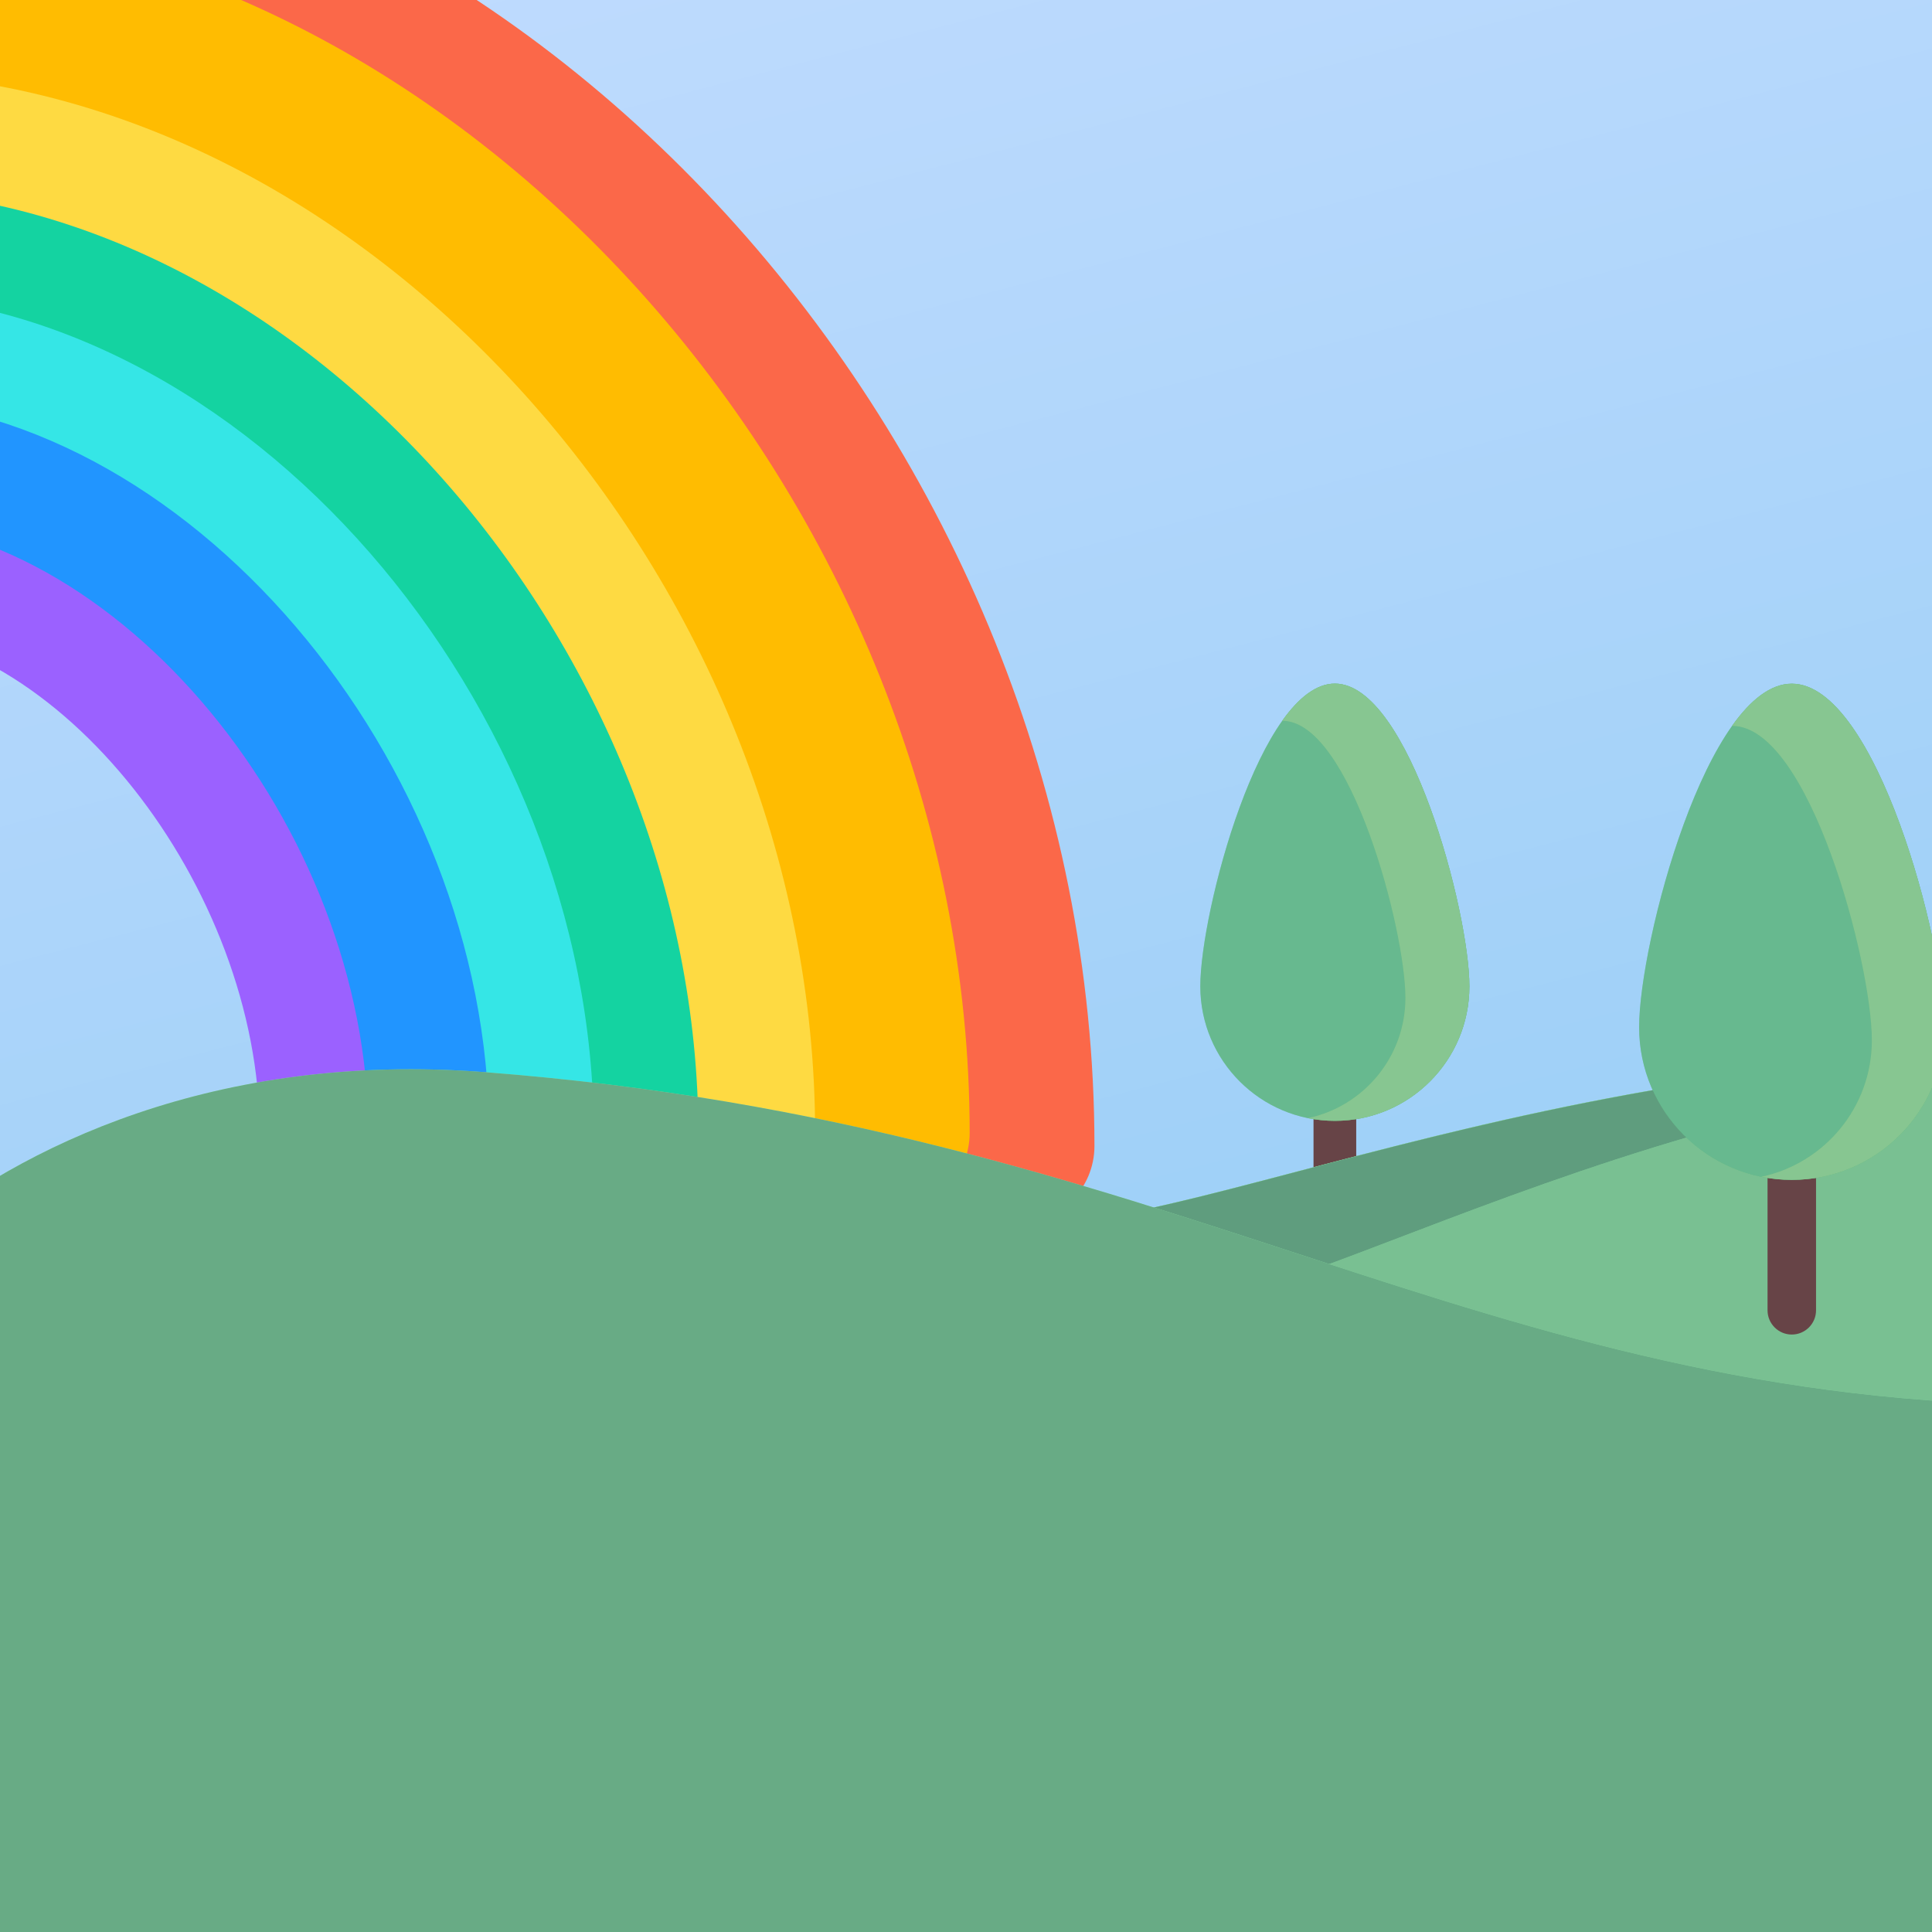 <svg height="1024" width="1024" xmlns="http://www.w3.org/2000/svg"><defs><linearGradient gradientUnits="userSpaceOnUse" id="b" spreadMethod="pad" x1="512" x2="512" y1="0" y2="1024"><stop offset="0" stop-color="#c0dcfe"/><stop offset="1" stop-color="#fff" stop-opacity="0"/><stop offset="1" stop-color="#8ecbf4"/></linearGradient><linearGradient gradientUnits="userSpaceOnUse" id="c" spreadMethod="pad" x1="1341.97" x2="1024" y1="865.017" y2="-158.982"><stop offset="0" stop-color="#84c8f2"/><stop offset="1" stop-color="#c2ddff"/></linearGradient><linearGradient gradientUnits="userSpaceOnUse" id="d" spreadMethod="pad" x1="254.5" x2="510" y1="32.501" y2="1020"><stop offset="0" stop-color="#bfdbfe"/><stop offset="1" stop-color="#8fcbf4"/></linearGradient><clipPath id="a"><path d="M 160.00 0.00 L 864.00 0.00 C 952.37 0.00 1024.00 71.63 1024.00 160.00 L 1024.00 864.00 C 1024.00 952.37 952.37 1024.00 864.00 1024.00 L 160.00 1024.00 C 71.63 1024.00 0.00 952.37 0.00 864.00 L 0.00 160.00 C -0.00 71.63 71.63 0.00 160.00 0.00 Z"/></clipPath></defs><g clip-path="url(#a)" transform="translate(-61.624 -61.624) scale(1.12)"><path d="m 160,0 h 704 c 88.37,0 160,71.63 160,160 v 704 c 0,88.37 -71.63,160 -160,160 H 160 C 71.63,1024 0,952.37 0,864 V 160 C 0,71.63 71.63,0 160,0 Z" fill="url(#b)"/><path d="M 1024,512 C 1024,647.79 970.06,778.02 874.04,874.04 778.02,970.06 647.79,1024 512,1024 376.21,1024 245.98,970.06 149.96,874.04 53.94,778.02 0,647.79 0,512 0,376.21 53.94,245.98 149.96,149.96 245.98,53.94 376.21,0 512,0 647.79,0 778.02,53.94 874.04,149.96 970.06,245.98 1024,376.21 1024,512 Z" fill="url(#c)"/><path d="m 160,0 h 700 c 88.37,0 160,71.63 160,160 v 700 c 0,88.37 -71.63,160 -160,160 H 160 C 71.63,1020 0,948.37 0,860 V 160 C 0,71.63 71.63,0 160,0 Z" fill="url(#d)"/><path d="m -13.14,279.14 c 140.68,0 264.19,159.3 264.19,312 0,20.2 -16.38,36.57 -36.57,36.57 -20.2,0 -36.57,-16.37 -36.57,-36.57 0,-115.79 -95.42,-238.85 -191.05,-238.85 -95.24,0 -189.15,122.52 -189.15,238.85 0,20.2 -16.37,36.57 -36.57,36.57 -20.2,0 -36.57,-16.37 -36.57,-36.57 0,-153.11 121.77,-312 262.29,-312 z" fill="#9b61ff"/><path d="m -13.14,227.71 c 168.35,0 315.62,182.08 315.62,363.43 0,20.2 -16.38,36.57 -36.58,36.57 -20.19,0 -36.57,-16.37 -36.57,-36.57 0,-143.97 -118.34,-290.28 -242.47,-290.28 -123.75,0 -240.57,145.81 -240.57,290.28 0,20.2 -16.38,36.57 -36.58,36.57 -20.19,0 -36.57,-16.37 -36.57,-36.57 0,-181.75 145.56,-363.43 313.72,-363.43 z" fill="#2195ff"/><path d="m -13.14,170.57 c 199.34,0 372.76,207.45 372.76,420.57 0,20.2 -16.37,36.58 -36.57,36.58 -20.2,0 -36.57,-16.38 -36.57,-36.58 0,-175.33 -143.86,-347.42 -299.62,-347.42 -155.39,0 -297.72,171.6 -297.72,347.42 0,20.2 -16.37,36.58 -36.57,36.58 -20.2,0 -36.57,-16.38 -36.57,-36.58 0,-213.51 171.74,-420.57 370.86,-420.57 z" fill="#35e6e6"/><path d="m -13.14,121.05 c 226.33,0 422.28,229.48 422.28,470.09 0,20.2 -16.37,36.58 -36.57,36.58 -20.2,0 -36.57,-16.38 -36.57,-36.58 0,-202.55 -166,-396.95 -349.14,-396.95 -182.77,0 -347.24,193.93 -347.24,396.95 0,20.2 -16.37,36.58 -36.57,36.58 -20.2,0 -36.57,-16.38 -36.57,-36.58 0,-241 194.29,-470.09 420.38,-470.09 z" fill="#14d3a1"/><path d="m -14.1,71.52 c 253.92,0 472.77,251.97 472.77,520.58 0,20.19 -16.38,36.57 -36.57,36.57 -20.2,0 -36.58,-16.38 -36.58,-36.57 0,-230.33 -188.57,-447.43 -399.62,-447.43 -210.67,0 -397.71,216.64 -397.71,447.43 0,20.19 -16.37,36.57 -36.57,36.57 -20.2,0 -36.57,-16.38 -36.57,-36.57 0,-268.99 217.2,-520.58 470.85,-520.58 z" fill="#feda42"/><path d="m -13.14,-36.57 c 316.02,0 586.09,302.51 586.09,633.9 0,20.2 -16.37,36.57 -36.57,36.57 -20.2,0 -36.57,-16.37 -36.57,-36.57 0,-292.73 -239.29,-560.76 -512.95,-560.76 -273.3,0 -511.05,267.59 -511.05,560.76 0,20.2 -16.37,36.57 -36.57,36.57 -20.2,0 -36.57,-16.37 -36.57,-36.57 0,-331.77 268.44,-633.9 584.19,-633.9 z" fill="#fb6849"/><path d="m -13.14,16.29 c 283.64,0 527.04,276.16 527.04,574.85 0,20.2 -16.37,36.57 -36.57,36.57 -20.2,0 -36.57,-16.37 -36.57,-36.57 0,-260.21 -212.86,-501.71 -453.9,-501.71 -240.68,0 -452,241.05 -452,501.71 0,20.2 -16.38,36.57 -36.57,36.57 -20.2,0 -36.58,-16.37 -36.58,-36.57 0,-299.07 241.78,-574.85 525.15,-574.85 z" fill="#ffbc01"/><path d="m 686.72,649.94 c -5.58,0 -10.1,-4.52 -10.1,-10.1 v -108.8 c 0,-5.57 4.52,-10.1 10.1,-10.1 5.59,0 10.11,4.53 10.11,10.1 v 108.8 c 0,5.58 -4.52,10.1 -10.11,10.1 z" fill="#674447"/><path d="m 750.39,521.77 c 0,35.17 -28.51,63.67 -63.67,63.67 -35.16,0 -63.67,-28.5 -63.67,-63.67 0,-35.16 28.51,-143.25 63.67,-143.25 35.16,0.01 63.67,108.09 63.67,143.25 z" fill="#43ab5f"/><path d="m 750.39,521.77 c 0,35.17 -28.51,63.67 -63.67,63.67 -35.16,0 -63.67,-28.5 -63.67,-63.67 0,-35.16 28.51,-143.25 63.67,-143.25 35.16,0.01 63.67,108.09 63.67,143.25 z" fill="#bbdbfe" fill-opacity=".3"/><path d="m 686.72,378.52 c -8.83,0 -17.23,6.83 -24.87,17.59 v 0 c 32.18,0 58.27,98.93 58.27,131.11 0,27.99 -19.76,51.33 -46.08,56.94 4.1,0.83 8.34,1.28 12.68,1.28 35.16,0 63.66,-28.5 63.66,-63.67 0.01,-35.16 -28.5,-143.25 -63.66,-143.25 z" fill="#71be63"/><path d="m 686.72,378.52 c -8.83,0 -17.23,6.83 -24.87,17.59 v 0 c 32.18,0 58.27,98.93 58.27,131.11 0,27.99 -19.76,51.33 -46.08,56.94 4.1,0.83 8.34,1.28 12.68,1.28 35.16,0 63.66,-28.5 63.66,-63.67 0.01,-35.16 -28.5,-143.25 -63.66,-143.25 z" fill="#badafd" fill-opacity=".3"/><path d="m 992.86,915.86 -474,-253.87 12,-25.9 c 114.77,0 313.93,-116.66 676,-75.33 0,127.53 -46.74,244.08 -123.88,333.71 -48.45,11.58 -90.12,21.39 -90.12,21.39 z" fill="#9bf4af"/><path d="m 992.86,915.86 -474,-253.87 12,-25.9 c 114.77,0 313.93,-116.66 676,-75.33 0,127.53 -46.74,244.08 -123.88,333.71 -48.45,11.58 -90.12,21.39 -90.12,21.39 z" fill="#477468" fill-opacity=".4"/><path d="m 530.86,636.1 c 105.24,0 281.56,-98.02 589.28,-82.43 -273.59,0.24 -441.37,122.71 -527.28,122.71 l -24,-8.96 -38.72,-29.78 z" fill="#9cffb2"/><path d="m 530.86,636.1 c 105.24,0 281.56,-98.02 589.28,-82.43 -273.59,0.24 -441.37,122.71 -527.28,122.71 l -24,-8.96 -38.72,-29.78 z" fill="#477468" fill-opacity=".7"/><path d="M 1029.92,722.57 C 1140.96,1046.59 730.73,1115.86 523.04,1115.86 377.19,1115.86 103.4,1056.13 -3.01,947.2 -28.91,924.66 -10.81,812 -31.12,771.51 -50.67,732.54 -3.04,654.36 11.32,642.21 64.42,597.29 157.42,552.65 284.26,562.38 610.91,587.44 753.72,720 1029.92,720 Z" fill="#9cffb2"/><path d="M 1029.92,722.57 C 1140.96,1046.59 730.73,1115.86 523.04,1115.86 377.19,1115.86 103.4,1056.13 -3.01,947.2 -28.91,924.66 -10.81,812 -31.12,771.51 -50.67,732.54 -3.04,654.36 11.32,642.21 64.42,597.29 157.42,552.65 284.26,562.38 610.91,587.44 753.72,720 1029.92,720 Z" fill="#477468" fill-opacity=".6"/><path d="m 902.96,686.57 c -6.34,0 -11.48,-5.14 -11.48,-11.47 V 551.64 c 0,-6.33 5.14,-11.46 11.48,-11.46 6.34,0 11.47,5.13 11.47,11.46 V 675.1 c 0,6.33 -5.14,11.47 -11.47,11.47 z" fill="#674447"/><path d="m 975.2,541.13 c 0,39.9 -32.35,72.24 -72.25,72.24 -39.9,0 -72.24,-32.34 -72.24,-72.24 0,-39.9 32.34,-162.56 72.24,-162.56 39.9,0 72.25,122.66 72.25,162.56 z" fill="#43ab5f"/><path d="m 975.2,541.13 c 0,39.9 -32.35,72.24 -72.25,72.24 -39.9,0 -72.24,-32.34 -72.24,-72.24 0,-39.9 32.34,-162.56 72.24,-162.56 39.9,0 72.25,122.66 72.25,162.56 z" fill="#bbdbfe" fill-opacity=".3"/><path d="m 902.95,378.57 c -10.01,0 -19.55,7.74 -28.22,19.95 v 0 c 36.52,0 66.12,112.26 66.12,148.78 0,31.77 -22.42,58.25 -52.28,64.62 4.65,0.95 9.45,1.46 14.38,1.46 39.9,0 72.25,-32.35 72.25,-72.25 0,-39.9 -32.35,-162.56 -72.25,-162.56 z" fill="#71be63"/><path d="m 902.95,378.57 c -10.01,0 -19.55,7.74 -28.22,19.95 v 0 c 36.52,0 66.12,112.26 66.12,148.78 0,31.77 -22.42,58.25 -52.28,64.62 4.65,0.95 9.45,1.46 14.38,1.46 39.9,0 72.25,-32.35 72.25,-72.25 0,-39.9 -32.35,-162.56 -72.25,-162.56 z" fill="#badafd" fill-opacity=".3"/></g></svg>
